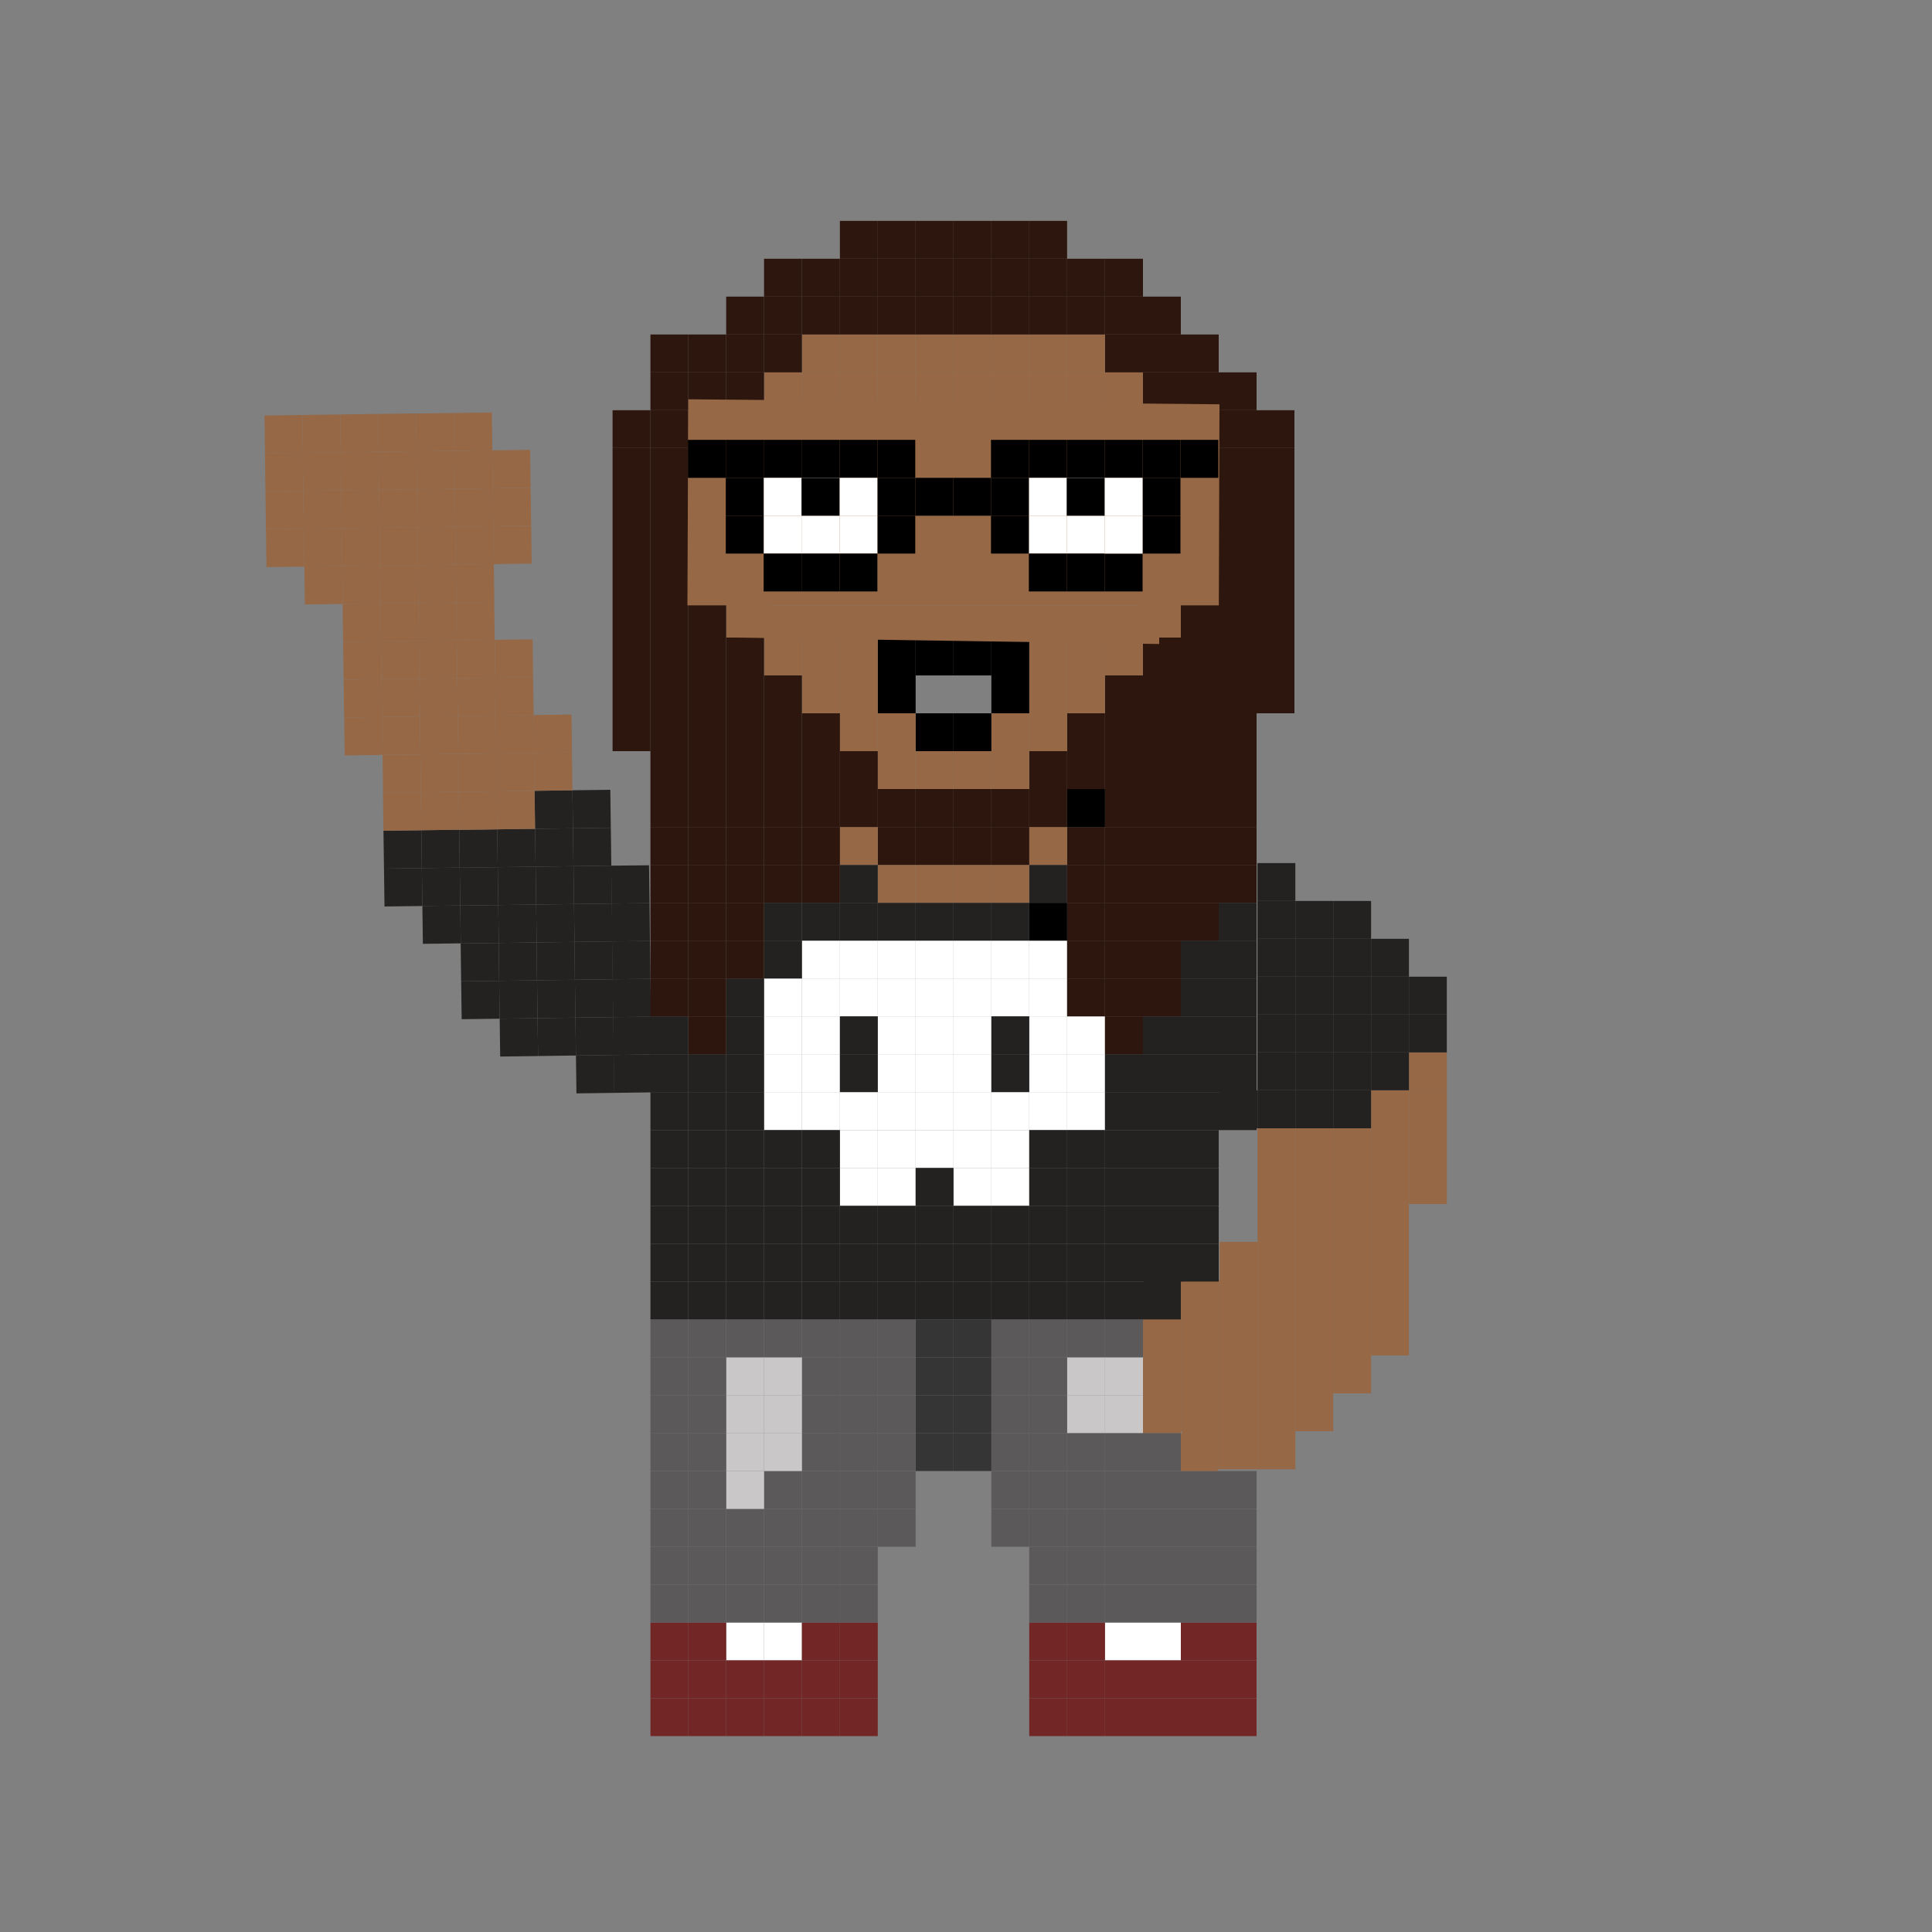 <?xml version="1.0" encoding="utf-8"?>
<!-- Generator: Adobe Illustrator 23.0.5, SVG Export Plug-In . SVG Version: 6.00 Build 0)  -->
<svg version="1.1" id="Camada_1" xmlns="http://www.w3.org/2000/svg" xmlns:xlink="http://www.w3.org/1999/xlink" x="0px" y="0px"
	 viewBox="0 0 150 150" style="enable-background:new 0 0 150 150;" xml:space="preserve">
<rect x="0" y="0" width="150" height="150" fill="#808080" stroke="none"/>
<style type="text/css">
	.st0{fill:#232221;}
	.st1{fill:#966845;}
	.st2{fill:#FFFFFF;}
	.st3{fill:#2D160D;}
	.st4{fill:#722626;}
	.st5{fill:#5B5959;}
	.st6{fill:#C9C7C7;}
	.st7{fill:#353535;}
	#Braco {
		transform-origin: bottom right;
		animation: arm-swing 2s alternate infinite;
	}

	@keyframes arm-swing {
		0% {
				transform: rotate(4deg);
		}
		100% {
				transform: rotate(-0deg);
		}
	}
</style>
<g id="Braco">
	<polyline class="st0" points="50.62,84.81 47.68,84.85 47.64,81.91 50.58,81.87 	"/>
	<polyline class="st0" points="50.58,81.87 47.64,81.91 47.6,78.97 50.54,78.94 	"/>
	<polyline class="st0" points="50.54,78.94 47.6,78.97 47.56,76.03 50.5,76 	"/>
	<polyline class="st0" points="50.5,76 47.56,76.03 47.52,73.09 50.46,73.06 	"/>
	<polyline class="st0" points="50.46,73.06 47.52,73.09 47.49,70.15 50.43,70.12 	"/>
	<polyline class="st0" points="50.43,70.12 47.49,70.15 47.45,67.21 50.39,67.18 	"/>
	
		<rect x="44.72" y="81.93" transform="matrix(1 -0.013 0.013 1 -1.068 0.601)" class="st0" width="2.94" height="2.94"/>
	
		<rect x="44.68" y="78.99" transform="matrix(1 -0.013 0.013 1 -1.03 0.6)" class="st0" width="2.94" height="2.94"/>
	
		<rect x="44.64" y="76.05" transform="matrix(1 -0.013 0.013 1 -0.993 0.599)" class="st0" width="2.94" height="2.94"/>
	
		<rect x="44.6" y="73.11" transform="matrix(1 -0.013 0.013 1 -0.955 0.598)" class="st0" width="2.94" height="2.94"/>
	
		<rect x="44.57" y="70.17" transform="matrix(1 -0.013 0.013 1 -0.917 0.598)" class="st0" width="2.94" height="2.94"/>
	
		<rect x="44.53" y="67.23" transform="matrix(1 -0.013 0.013 1 -0.879 0.597)" class="st0" width="2.94" height="2.94"/>
	
		<rect x="44.49" y="64.29" transform="matrix(1 -0.013 0.013 1 -0.841 0.596)" class="st0" width="2.94" height="2.94"/>
	
		<rect x="44.45" y="61.34" transform="matrix(1 -0.013 0.013 1 -0.803 0.595)" class="st0" width="2.94" height="2.95"/>
	
		<rect x="41.74" y="79.03" transform="matrix(1 -0.013 0.013 1 -1.031 0.562)" class="st0" width="2.94" height="2.94"/>
	
		<rect x="41.7" y="76.09" transform="matrix(1 -0.013 0.013 1 -0.993 0.561)" class="st0" width="2.94" height="2.94"/>
	
		<rect x="41.66" y="73.15" transform="matrix(1 -0.013 0.013 1 -0.955 0.56)" class="st0" width="2.94" height="2.94"/>
	
		<rect x="41.63" y="70.21" transform="matrix(1 -0.013 0.013 1 -0.918 0.56)" class="st0" width="2.94" height="2.94"/>
	
		<rect x="41.59" y="67.27" transform="matrix(1 -0.013 0.013 1 -0.88 0.559)" class="st0" width="2.94" height="2.94"/>
	
		<rect x="41.55" y="64.33" transform="matrix(1 -0.013 0.013 1 -0.842 0.558)" class="st0" width="2.94" height="2.94"/>
	
		<rect x="41.51" y="61.38" transform="matrix(1 -0.013 0.013 1 -0.804 0.558)" class="st0" width="2.94" height="2.95"/>
	
		<rect x="41.47" y="58.44" transform="matrix(1 -0.013 0.013 1 -0.766 0.557)" class="st1" width="2.94" height="2.94"/>
	
		<rect x="41.44" y="55.5" transform="matrix(1 -0.013 0.013 1 -0.729 0.556)" class="st1" width="2.94" height="2.94"/>
	
		<rect x="38.8" y="79.07" transform="matrix(1 -0.013 0.013 1 -1.032 0.524)" class="st0" width="2.94" height="2.94"/>
	
		<rect x="38.76" y="76.13" transform="matrix(1 -0.013 0.013 1 -0.994 0.523)" class="st0" width="2.94" height="2.94"/>
	
		<rect x="38.72" y="73.19" transform="matrix(1 -0.013 0.013 1 -0.956 0.523)" class="st0" width="2.94" height="2.94"/>
	
		<rect x="38.69" y="70.25" transform="matrix(1 -0.013 0.013 1 -0.918 0.522)" class="st0" width="2.94" height="2.94"/>
	
		<rect x="38.65" y="67.31" transform="matrix(1 -0.013 0.013 1 -0.881 0.521)" class="st0" width="2.94" height="2.94"/>
	
		<rect x="38.61" y="64.37" transform="matrix(1 -0.013 0.013 1 -0.843 0.52)" class="st0" width="2.94" height="2.94"/>
	
		<rect x="38.57" y="61.42" transform="matrix(1 -0.013 0.013 1 -0.805 0.52)" class="st1" width="2.94" height="2.95"/>
	
		<rect x="38.53" y="58.48" transform="matrix(1 -0.013 0.013 1 -0.767 0.519)" class="st1" width="2.94" height="2.94"/>
	
		<rect x="38.5" y="55.54" transform="matrix(1 -0.013 0.013 1 -0.729 0.518)" class="st1" width="2.94" height="2.94"/>
	
		<rect x="38.46" y="52.6" transform="matrix(1 -0.013 0.013 1 -0.692 0.518)" class="st1" width="2.94" height="2.94"/>
	
		<rect x="38.42" y="49.66" transform="matrix(1 -0.013 0.013 1 -0.654 0.517)" class="st1" width="2.94" height="2.94"/>
	
		<rect x="38.31" y="40.84" transform="matrix(1 -0.013 0.013 1 -0.54 0.515)" class="st1" width="2.94" height="2.94"/>
	
		<rect x="38.27" y="37.9" transform="matrix(1 -0.013 0.013 1 -0.503 0.514)" class="st1" width="2.94" height="2.94"/>
	
		<rect x="38.23" y="34.95" transform="matrix(1 -0.013 0.013 1 -0.465 0.513)" class="st1" width="2.94" height="2.95"/>
	
		<rect x="35.81" y="76.17" transform="matrix(1 -0.013 0.013 1 -0.995 0.486)" class="st0" width="2.95" height="2.94"/>
	
		<rect x="35.77" y="73.23" transform="matrix(1 -0.013 0.013 1 -0.957 0.485)" class="st0" width="2.95" height="2.94"/>
	
		<rect x="35.74" y="70.29" transform="matrix(1 -0.013 0.013 1 -0.919 0.484)" class="st0" width="2.95" height="2.94"/>
	
		<rect x="35.7" y="67.35" transform="matrix(1 -0.013 0.013 1 -0.881 0.483)" class="st0" width="2.95" height="2.94"/>
	
		<rect x="35.66" y="64.41" transform="matrix(1 -0.013 0.013 1 -0.844 0.483)" class="st0" width="2.95" height="2.94"/>
	
		<rect x="35.62" y="61.46" transform="matrix(1 -0.013 0.013 1 -0.806 0.482)" class="st1" width="2.95" height="2.95"/>
	
		<rect x="35.59" y="58.52" transform="matrix(1 -0.013 0.013 1 -0.768 0.481)" class="st1" width="2.95" height="2.94"/>
	
		<rect x="35.55" y="55.58" transform="matrix(1 -0.013 0.013 1 -0.73 0.48)" class="st1" width="2.95" height="2.94"/>
	
		<rect x="35.51" y="52.64" transform="matrix(1 -0.013 0.013 1 -0.692 0.48)" class="st1" width="2.95" height="2.94"/>
	
		<rect x="35.47" y="49.7" transform="matrix(1 -0.013 0.013 1 -0.654 0.479)" class="st1" width="2.95" height="2.94"/>
	
		<rect x="35.43" y="46.76" transform="matrix(1 -0.013 0.013 1 -0.617 0.478)" class="st1" width="2.95" height="2.94"/>
	
		<rect x="35.4" y="43.82" transform="matrix(1 -0.013 0.013 1 -0.579 0.478)" class="st1" width="2.95" height="2.94"/>
	
		<rect x="35.36" y="40.88" transform="matrix(1 -0.013 0.013 1 -0.541 0.477)" class="st1" width="2.95" height="2.94"/>
	
		<rect x="35.32" y="37.94" transform="matrix(1 -0.013 0.013 1 -0.503 0.476)" class="st1" width="2.95" height="2.94"/>
	
		<rect x="35.28" y="34.99" transform="matrix(1 -0.013 0.013 1 -0.466 0.475)" class="st1" width="2.95" height="2.95"/>
	
		<rect x="35.25" y="32.05" transform="matrix(1 -0.013 0.013 1 -0.428 0.475)" class="st1" width="2.95" height="2.94"/>
	
		<rect x="32.8" y="70.32" transform="matrix(1 -0.013 0.013 1 -0.92 0.446)" class="st0" width="2.94" height="2.94"/>
	
		<rect x="32.76" y="67.38" transform="matrix(1 -0.013 0.013 1 -0.882 0.446)" class="st0" width="2.94" height="2.94"/>
	
		<rect x="32.72" y="64.44" transform="matrix(1 -0.013 0.013 1 -0.844 0.445)" class="st0" width="2.94" height="2.94"/>
	
		<rect x="32.68" y="61.49" transform="matrix(1 -0.013 0.013 1 -0.806 0.444)" class="st1" width="2.94" height="2.95"/>
	
		<rect x="32.65" y="58.55" transform="matrix(1 -0.013 0.013 1 -0.769 0.443)" class="st1" width="2.94" height="2.94"/>
	
		<rect x="32.61" y="55.61" transform="matrix(1 -0.013 0.013 1 -0.731 0.443)" class="st1" width="2.94" height="2.94"/>
	
		<rect x="32.57" y="52.68" transform="matrix(1 -0.013 0.013 1 -0.693 0.442)" class="st1" width="2.94" height="2.94"/>
	
		<rect x="32.53" y="49.74" transform="matrix(1 -0.013 0.013 1 -0.655 0.441)" class="st1" width="2.94" height="2.94"/>
	
		<rect x="32.49" y="46.8" transform="matrix(1 -0.013 0.013 1 -0.618 0.441)" class="st1" width="2.94" height="2.94"/>
	
		<rect x="32.46" y="43.86" transform="matrix(1 -0.013 0.013 1 -0.58 0.44)" class="st1" width="2.94" height="2.94"/>
	
		<rect x="32.42" y="40.92" transform="matrix(1 -0.013 0.013 1 -0.542 0.439)" class="st1" width="2.94" height="2.94"/>
	
		<rect x="32.38" y="37.98" transform="matrix(1 -0.013 0.013 1 -0.504 0.438)" class="st1" width="2.94" height="2.94"/>
	
		<rect x="32.34" y="35.03" transform="matrix(1 -0.013 0.013 1 -0.466 0.438)" class="st1" width="2.94" height="2.95"/>
	
		<rect x="32.31" y="32.09" transform="matrix(1 -0.013 0.013 1 -0.428 0.437)" class="st1" width="2.94" height="2.94"/>
	
		<rect x="29.82" y="67.42" transform="matrix(1 -0.013 0.013 1 -0.883 0.408)" class="st0" width="2.94" height="2.94"/>
	
		<rect x="29.78" y="64.48" transform="matrix(1 -0.013 0.013 1 -0.845 0.407)" class="st0" width="2.94" height="2.94"/>
	
		<rect x="29.74" y="61.53" transform="matrix(1 -0.013 0.013 1 -0.807 0.406)" class="st1" width="2.94" height="2.95"/>
	
		<rect x="29.71" y="58.59" transform="matrix(1 -0.013 0.013 1 -0.769 0.406)" class="st1" width="2.94" height="2.94"/>
	
		<rect x="29.67" y="55.65" transform="matrix(1 -0.013 0.013 1 -0.732 0.405)" class="st1" width="2.94" height="2.94"/>
	
		<rect x="29.63" y="52.71" transform="matrix(1 -0.013 0.013 1 -0.694 0.404)" class="st1" width="2.94" height="2.94"/>
	
		<rect x="29.59" y="49.77" transform="matrix(1 -0.013 0.013 1 -0.656 0.403)" class="st1" width="2.94" height="2.94"/>
	
		<rect x="29.55" y="46.83" transform="matrix(1 -0.013 0.013 1 -0.618 0.403)" class="st1" width="2.94" height="2.94"/>
	
		<rect x="29.52" y="43.89" transform="matrix(1 -0.013 0.013 1 -0.58 0.402)" class="st1" width="2.94" height="2.94"/>
	
		<rect x="29.48" y="40.95" transform="matrix(1 -0.013 0.013 1 -0.543 0.401)" class="st1" width="2.94" height="2.94"/>
	
		<rect x="29.44" y="38.01" transform="matrix(1 -0.013 0.013 1 -0.505 0.401)" class="st1" width="2.94" height="2.94"/>
	
		<rect x="29.4" y="35.06" transform="matrix(1 -0.013 0.013 1 -0.467 0.4)" class="st1" width="2.94" height="2.95"/>
	
		<rect x="29.37" y="32.12" transform="matrix(1 -0.013 0.013 1 -0.429 0.399)" class="st1" width="2.94" height="2.94"/>
	
		<rect x="26.73" y="55.69" transform="matrix(1 -0.013 0.013 1 -0.732 0.367)" class="st1" width="2.94" height="2.94"/>
	
		<rect x="26.69" y="52.75" transform="matrix(1 -0.013 0.013 1 -0.695 0.366)" class="st1" width="2.94" height="2.94"/>
	
		<rect x="26.65" y="49.81" transform="matrix(1 -0.013 0.013 1 -0.657 0.366)" class="st1" width="2.94" height="2.94"/>
	
		<rect x="26.61" y="46.87" transform="matrix(1 -0.013 0.013 1 -0.619 0.365)" class="st1" width="2.94" height="2.94"/>
	
		<rect x="26.58" y="43.93" transform="matrix(1 -0.013 0.013 1 -0.581 0.364)" class="st1" width="2.94" height="2.94"/>
	
		<rect x="26.54" y="40.99" transform="matrix(1 -0.013 0.013 1 -0.543 0.363)" class="st1" width="2.94" height="2.94"/>
	
		<rect x="26.5" y="38.05" transform="matrix(1 -0.013 0.013 1 -0.506 0.363)" class="st1" width="2.94" height="2.94"/>
	
		<rect x="26.46" y="35.1" transform="matrix(1 -0.013 0.013 1 -0.468 0.362)" class="st1" width="2.94" height="2.95"/>
	
		<rect x="26.43" y="32.16" transform="matrix(1 -0.013 0.013 1 -0.43 0.361)" class="st1" width="2.94" height="2.94"/>
	
		<rect x="23.64" y="43.97" transform="matrix(1 -0.013 0.013 1 -0.582 0.326)" class="st1" width="2.94" height="2.94"/>
	
		<rect x="23.6" y="41.03" transform="matrix(1 -0.013 0.013 1 -0.544 0.326)" class="st1" width="2.94" height="2.94"/>
	
		<rect x="23.56" y="38.09" transform="matrix(1 -0.013 0.013 1 -0.506 0.325)" class="st1" width="2.94" height="2.94"/>
	
		<rect x="23.52" y="35.14" transform="matrix(1 -0.013 0.013 1 -0.469 0.324)" class="st1" width="2.94" height="2.95"/>
	
		<rect x="23.49" y="32.2" transform="matrix(1 -0.013 0.013 1 -0.431 0.324)" class="st1" width="2.94" height="2.94"/>
	
		<rect x="20.66" y="41.07" transform="matrix(1 -0.013 0.013 1 -0.545 0.288)" class="st1" width="2.94" height="2.94"/>
	
		<rect x="20.62" y="38.13" transform="matrix(1 -0.013 0.013 1 -0.507 0.287)" class="st1" width="2.94" height="2.94"/>
	
		<rect x="20.58" y="35.18" transform="matrix(1 -0.013 0.013 1 -0.469 0.286)" class="st1" width="2.94" height="2.95"/>
	
		<rect x="20.55" y="32.24" transform="matrix(1 -0.013 0.013 1 -0.431 0.286)" class="st1" width="2.94" height="2.94"/>
</g>
<g id="Braco2">
	<rect x="109.39" y="90.54" class="st1" width="2.94" height="2.94"/>
	<rect x="109.39" y="87.6" class="st1" width="2.94" height="2.94"/>
	<rect x="109.39" y="84.65" class="st1" width="2.94" height="2.95"/>
	<rect x="109.39" y="81.71" class="st1" width="2.94" height="2.94"/>
	<rect x="109.39" y="78.77" class="st0" width="2.94" height="2.94"/>
	<rect x="109.39" y="75.83" class="st0" width="2.94" height="2.94"/>
	<rect x="106.45" y="102.3" class="st1" width="2.94" height="2.94"/>
	<rect x="106.45" y="99.36" class="st1" width="2.94" height="2.94"/>
	<rect x="106.45" y="96.42" class="st1" width="2.94" height="2.94"/>
	<rect x="106.45" y="93.48" class="st1" width="2.94" height="2.94"/>
	<rect x="106.45" y="90.54" class="st1" width="2.94" height="2.94"/>
	<rect x="106.45" y="87.6" class="st1" width="2.94" height="2.94"/>
	<rect x="106.45" y="84.65" class="st1" width="2.94" height="2.95"/>
	<rect x="106.45" y="81.71" class="st0" width="2.94" height="2.94"/>
	<rect x="106.45" y="78.77" class="st0" width="2.94" height="2.94"/>
	<rect x="106.45" y="75.83" class="st0" width="2.94" height="2.94"/>
	<rect x="106.45" y="72.89" class="st0" width="2.94" height="2.94"/>
	<rect x="103.51" y="105.24" class="st1" width="2.94" height="2.94"/>
	<rect x="103.51" y="102.3" class="st1" width="2.94" height="2.94"/>
	<rect x="103.51" y="99.36" class="st1" width="2.94" height="2.94"/>
	<rect x="103.51" y="96.42" class="st1" width="2.94" height="2.94"/>
	<rect x="103.51" y="93.48" class="st1" width="2.94" height="2.94"/>
	<rect x="103.51" y="90.54" class="st1" width="2.94" height="2.94"/>
	<rect x="103.51" y="87.6" class="st1" width="2.94" height="2.94"/>
	<rect x="103.51" y="84.65" class="st0" width="2.94" height="2.95"/>
	<rect x="103.51" y="81.71" class="st0" width="2.94" height="2.94"/>
	<rect x="103.51" y="78.77" class="st0" width="2.94" height="2.94"/>
	<rect x="103.51" y="75.83" class="st0" width="2.94" height="2.94"/>
	<rect x="103.51" y="72.89" class="st0" width="2.94" height="2.94"/>
	<rect x="103.51" y="69.95" class="st0" width="2.94" height="2.94"/>
	<rect x="100.57" y="108.18" class="st1" width="2.94" height="2.94"/>
	<rect x="100.57" y="105.24" class="st1" width="2.94" height="2.94"/>
	<rect x="100.57" y="102.3" class="st1" width="2.94" height="2.94"/>
	<rect x="100.57" y="99.36" class="st1" width="2.94" height="2.94"/>
	<rect x="100.57" y="96.42" class="st1" width="2.94" height="2.94"/>
	<rect x="100.57" y="93.48" class="st1" width="2.94" height="2.94"/>
	<rect x="100.57" y="90.54" class="st1" width="2.94" height="2.94"/>
	<rect x="100.57" y="87.6" class="st1" width="2.94" height="2.94"/>
	<rect x="100.57" y="84.65" class="st0" width="2.94" height="2.95"/>
	<rect x="100.57" y="81.71" class="st0" width="2.94" height="2.94"/>
	<rect x="100.57" y="78.77" class="st0" width="2.94" height="2.94"/>
	<rect x="100.57" y="75.83" class="st0" width="2.94" height="2.94"/>
	<rect x="100.57" y="72.89" class="st0" width="2.94" height="2.94"/>
	<rect x="100.57" y="69.95" class="st0" width="2.94" height="2.94"/>
	<rect x="97.63" y="111.12" class="st1" width="2.94" height="2.95"/>
	<rect x="97.63" y="108.18" class="st1" width="2.94" height="2.94"/>
	<rect x="97.63" y="105.24" class="st1" width="2.94" height="2.94"/>
	<rect x="97.63" y="102.3" class="st1" width="2.94" height="2.94"/>
	<rect x="97.63" y="99.36" class="st1" width="2.94" height="2.94"/>
	<rect x="97.63" y="96.42" class="st1" width="2.94" height="2.94"/>
	<rect x="97.63" y="93.48" class="st1" width="2.94" height="2.94"/>
	<rect x="97.63" y="90.54" class="st1" width="2.94" height="2.94"/>
	<rect x="97.63" y="87.6" class="st1" width="2.94" height="2.94"/>
	<rect x="97.63" y="84.65" class="st0" width="2.94" height="2.95"/>
	<rect x="97.63" y="81.71" class="st0" width="2.94" height="2.94"/>
	<rect x="97.63" y="78.77" class="st0" width="2.94" height="2.94"/>
	<rect x="97.63" y="75.83" class="st0" width="2.94" height="2.94"/>
	<rect x="97.63" y="72.89" class="st0" width="2.94" height="2.94"/>
	<rect x="97.63" y="69.95" class="st0" width="2.94" height="2.94"/>
	<rect x="97.63" y="67.01" class="st0" width="2.94" height="2.94"/>
	<rect x="94.69" y="111.12" class="st1" width="2.94" height="2.95"/>
	<rect x="94.69" y="108.18" class="st1" width="2.94" height="2.94"/>
	<rect x="94.69" y="105.24" class="st1" width="2.94" height="2.94"/>
	<rect x="94.69" y="102.3" class="st1" width="2.94" height="2.94"/>
	<rect x="94.69" y="99.36" class="st1" width="2.94" height="2.94"/>
	<rect x="94.69" y="96.42" class="st1" width="2.94" height="2.94"/>
	<rect x="94.69" y="84.65" class="st0" width="2.94" height="2.95"/>
	<rect x="91.75" y="111.12" class="st1" width="2.94" height="2.95"/>
	<rect x="91.75" y="108.18" class="st1" width="2.94" height="2.94"/>
	<rect x="91.75" y="105.24" class="st1" width="2.94" height="2.94"/>
	<rect x="91.75" y="102.3" class="st1" width="2.94" height="2.94"/>
	<rect x="91.75" y="99.36" class="st1" width="2.94" height="2.94"/>
	<rect x="88.81" y="108.18" class="st1" width="2.94" height="2.94"/>
	<rect x="88.81" y="105.24" class="st1" width="2.94" height="2.94"/>
	<rect x="88.81" y="102.3" class="st1" width="2.94" height="2.94"/>
	<rect x="88.81" y="99.36" class="st0" width="2.94" height="2.94"/>
</g>
<g id="Tronco">
	<g id="XMLID_1_">
		<g>
			<rect x="68.15" y="73.03" class="st2" width="2.94" height="2.94"/>
			<rect x="68.15" y="81.85" class="st2" width="2.94" height="2.94"/>
			<rect x="68.15" y="78.91" class="st2" width="2.94" height="2.94"/>
			<rect x="68.15" y="75.97" class="st2" width="2.94" height="2.94"/>
			<rect x="65.21" y="75.97" class="st2" width="2.94" height="2.94"/>
			<rect x="65.21" y="73.03" class="st2" width="2.94" height="2.94"/>
			<rect x="62.26" y="81.85" class="st2" width="2.95" height="2.94"/>
			<rect x="62.26" y="78.91" class="st2" width="2.95" height="2.94"/>
			<rect x="62.26" y="75.97" class="st2" width="2.95" height="2.94"/>
			<rect x="62.26" y="73.03" class="st2" width="2.95" height="2.94"/>
			<rect x="59.32" y="78.91" class="st2" width="2.94" height="2.94"/>
			<rect x="59.32" y="75.97" class="st2" width="2.94" height="2.94"/>
			<rect x="59.32" y="81.85" class="st2" width="2.94" height="2.94"/>
			<rect x="68.15" y="90.68" class="st2" width="2.94" height="2.94"/>
			<rect x="68.15" y="87.74" class="st2" width="2.94" height="2.94"/>
			<rect x="65.21" y="90.68" class="st2" width="2.94" height="2.94"/>
			<rect x="65.21" y="87.74" class="st2" width="2.94" height="2.94"/>
			<rect x="68.15" y="84.79" class="st2" width="2.94" height="2.95"/>
			<rect x="65.21" y="84.79" class="st2" width="2.94" height="2.95"/>
			<rect x="62.26" y="84.79" class="st2" width="2.95" height="2.95"/>
			<rect x="59.32" y="84.79" class="st2" width="2.94" height="2.95"/>
			<rect x="82.85" y="84.79" class="st2" width="2.94" height="2.95"/>
			<rect x="82.85" y="81.85" class="st2" width="2.94" height="2.94"/>
			<rect x="82.85" y="78.91" class="st2" width="2.94" height="2.94"/>
			<rect x="79.91" y="84.79" class="st2" width="2.94" height="2.95"/>
			<rect x="79.91" y="81.85" class="st2" width="2.94" height="2.94"/>
			<rect x="79.91" y="78.91" class="st2" width="2.94" height="2.94"/>
			<rect x="79.91" y="75.97" class="st2" width="2.94" height="2.94"/>
			<rect x="79.91" y="73.03" class="st2" width="2.94" height="2.94"/>
			<rect x="76.97" y="75.97" class="st2" width="2.94" height="2.94"/>
			<rect x="76.97" y="73.03" class="st2" width="2.94" height="2.94"/>
			<rect x="71.09" y="81.85" class="st2" width="2.94" height="2.94"/>
			<rect x="71.09" y="87.74" class="st2" width="2.94" height="2.94"/>
			<rect x="71.09" y="78.91" class="st2" width="2.94" height="2.94"/>
			<rect x="71.09" y="75.97" class="st2" width="2.94" height="2.94"/>
			<rect x="71.09" y="84.79" class="st2" width="2.94" height="2.95"/>
			<rect x="71.09" y="73.03" class="st2" width="2.94" height="2.94"/>
			<rect x="74.03" y="75.97" class="st2" width="2.94" height="2.94"/>
			<rect x="74.03" y="73.03" class="st2" width="2.94" height="2.94"/>
			<rect x="74.03" y="81.85" class="st2" width="2.94" height="2.94"/>
			<rect x="74.03" y="78.91" class="st2" width="2.94" height="2.94"/>
			<rect x="74.03" y="90.68" class="st2" width="2.94" height="2.94"/>
			<rect x="74.03" y="87.74" class="st2" width="2.94" height="2.94"/>
			<rect x="74.03" y="84.79" class="st2" width="2.94" height="2.95"/>
			<rect x="76.97" y="87.74" class="st2" width="2.94" height="2.94"/>
			<rect x="76.97" y="90.68" class="st2" width="2.94" height="2.94"/>
			<rect x="76.97" y="84.79" class="st2" width="2.94" height="2.95"/>
			<rect x="59.32" y="125.97" class="st2" width="2.94" height="2.94"/>
			<rect x="56.38" y="125.97" class="st2" width="2.94" height="2.94"/>
			<rect x="85.79" y="125.97" class="st2" width="2.95" height="2.94"/>
			<rect x="88.74" y="125.97" class="st2" width="2.94" height="2.94"/>
			<line class="st1" x1="100.5" y1="114.21" x2="97.56" y2="114.21"/>
			<path class="st1" d="M97.56,87.74"/>
			<line class="st0" x1="97.56" y1="87.74" x2="97.56" y2="84.79"/>
			<line class="st0" x1="97.56" y1="84.79" x2="97.56" y2="81.85"/>
			<line class="st0" x1="97.56" y1="81.85" x2="97.56" y2="78.91"/>
			<line class="st0" x1="97.56" y1="78.91" x2="97.56" y2="75.97"/>
			<line class="st0" x1="97.56" y1="75.97" x2="97.56" y2="73.03"/>
			<line class="st0" x1="97.56" y1="73.03" x2="97.56" y2="70.09"/>
			<line class="st0" x1="97.56" y1="70.09" x2="97.56" y2="67.15"/>
			<rect x="97.56" y="52.44" class="st3" width="2.94" height="2.94"/>
			<rect x="97.56" y="49.5" class="st3" width="2.94" height="2.94"/>
			<rect x="97.56" y="46.56" class="st3" width="2.94" height="2.94"/>
			<rect x="97.56" y="43.62" class="st3" width="2.94" height="2.94"/>
			<rect x="97.56" y="40.68" class="st3" width="2.94" height="2.94"/>
			<rect x="97.56" y="37.74" class="st3" width="2.94" height="2.94"/>
			<rect x="97.56" y="34.79" class="st3" width="2.94" height="2.95"/>
			<rect x="97.56" y="31.85" class="st3" width="2.94" height="2.94"/>
			<rect x="94.62" y="131.85" class="st4" width="2.94" height="2.94"/>
			<rect x="94.62" y="128.91" class="st4" width="2.94" height="2.94"/>
			<rect x="94.62" y="125.97" class="st4" width="2.94" height="2.94"/>
			<rect x="94.62" y="123.03" class="st5" width="2.94" height="2.94"/>
			<rect x="94.62" y="120.09" class="st5" width="2.94" height="2.94"/>
			<rect x="94.62" y="117.15" class="st5" width="2.94" height="2.94"/>
			<rect x="94.62" y="114.21" class="st5" width="2.94" height="2.94"/>
			<line class="st1" x1="97.56" y1="114.21" x2="94.62" y2="114.21"/>
			<path class="st1" d="M94.62,99.5"/>
			<line class="st1" x1="94.62" y1="99.5" x2="94.62" y2="96.56"/>
			<rect x="94.62" y="84.79" class="st0" width="2.94" height="2.95"/>
			<rect x="94.62" y="81.85" class="st0" width="2.94" height="2.94"/>
			<rect x="94.62" y="78.91" class="st0" width="2.94" height="2.94"/>
			<rect x="94.62" y="75.97" class="st0" width="2.94" height="2.94"/>
			<rect x="94.62" y="73.03" class="st0" width="2.94" height="2.94"/>
			<rect x="94.62" y="70.09" class="st0" width="2.94" height="2.94"/>
			<rect x="94.62" y="67.15" class="st3" width="2.94" height="2.94"/>
			<rect x="94.62" y="64.21" class="st3" width="2.94" height="2.94"/>
			<rect x="94.62" y="61.26" class="st3" width="2.94" height="2.95"/>
			<rect x="94.62" y="58.32" class="st3" width="2.94" height="2.94"/>
			<rect x="94.62" y="55.38" class="st3" width="2.94" height="2.94"/>
			<rect x="94.62" y="52.44" class="st3" width="2.94" height="2.94"/>
			<rect x="94.62" y="49.5" class="st3" width="2.94" height="2.94"/>
			<rect x="94.62" y="46.56" class="st3" width="2.94" height="2.94"/>
			<rect x="94.62" y="43.62" class="st3" width="2.94" height="2.94"/>
			<rect x="94.62" y="40.68" class="st3" width="2.94" height="2.94"/>
			<rect x="94.62" y="37.74" class="st3" width="2.94" height="2.94"/>
			<rect x="94.62" y="34.79" class="st3" width="2.94" height="2.95"/>
			<rect x="94.62" y="31.85" class="st3" width="2.94" height="2.94"/>
			<rect x="94.62" y="28.91" class="st3" width="2.94" height="2.94"/>
			<rect x="91.68" y="131.85" class="st4" width="2.94" height="2.94"/>
			<rect x="91.68" y="128.91" class="st4" width="2.94" height="2.94"/>
			<rect x="91.68" y="125.97" class="st4" width="2.94" height="2.94"/>
			<rect x="91.68" y="123.03" class="st5" width="2.94" height="2.94"/>
			<rect x="91.68" y="120.09" class="st5" width="2.94" height="2.94"/>
			<rect x="91.68" y="117.15" class="st5" width="2.94" height="2.94"/>
			<rect x="91.68" y="114.21" class="st5" width="2.94" height="2.94"/>
			<polyline class="st1" points="94.62,114.21 91.68,114.21 91.68,111.26 			"/>
			<line class="st1" x1="91.68" y1="111.26" x2="91.68" y2="108.32"/>
			<path class="st1" d="M91.68,108.32"/>
			<path class="st1" d="M91.68,102.44"/>
			<polyline class="st1" points="91.68,102.44 91.68,99.5 94.62,99.5 			"/>
			<rect x="91.68" y="96.56" class="st0" width="2.94" height="2.94"/>
			<rect x="91.68" y="93.62" class="st0" width="2.94" height="2.94"/>
			<rect x="91.68" y="90.68" class="st0" width="2.94" height="2.94"/>
			<rect x="91.68" y="87.74" class="st0" width="2.94" height="2.94"/>
			<rect x="91.68" y="84.79" class="st0" width="2.94" height="2.95"/>
			<rect x="91.68" y="81.85" class="st0" width="2.94" height="2.94"/>
			<rect x="91.68" y="78.91" class="st0" width="2.94" height="2.94"/>
			<rect x="91.68" y="75.97" class="st0" width="2.94" height="2.94"/>
			<rect x="91.68" y="73.03" class="st0" width="2.94" height="2.94"/>
			<rect x="91.68" y="70.09" class="st3" width="2.94" height="2.94"/>
			<rect x="91.68" y="67.15" class="st3" width="2.94" height="2.94"/>
			<rect x="91.68" y="64.21" class="st3" width="2.94" height="2.94"/>
			<rect x="91.68" y="61.26" class="st3" width="2.94" height="2.95"/>
			<rect x="91.68" y="58.32" class="st3" width="2.94" height="2.94"/>
			<rect x="91.68" y="55.38" class="st3" width="2.94" height="2.94"/>
			<rect x="91.68" y="52.44" class="st3" width="2.94" height="2.94"/>
			<rect x="91.68" y="49.5" class="st3" width="2.94" height="2.94"/>
			<rect x="91.68" y="46.56" class="st3" width="2.94" height="2.94"/>
			<polyline class="st1" points="94.62,43.62 94.62,46.56 91.68,46.56 			"/>
			<line class="st1" x1="94.62" y1="40.68" x2="94.62" y2="43.62"/>
			<line class="st1" x1="94.62" y1="37.74" x2="94.62" y2="40.68"/>
			<line x1="94.62" y1="34.79" x2="94.62" y2="37.74"/>
			<polyline class="st1" points="91.68,31.85 94.62,31.85 94.62,34.79 			"/>
			<rect x="91.68" y="28.91" class="st3" width="2.94" height="2.94"/>
			<rect x="91.68" y="25.97" class="st3" width="2.94" height="2.94"/>
			<rect x="88.74" y="131.85" class="st4" width="2.94" height="2.94"/>
			<rect x="88.74" y="128.91" class="st4" width="2.94" height="2.94"/>
			<rect x="88.74" y="123.03" class="st5" width="2.94" height="2.94"/>
			<rect x="88.74" y="120.09" class="st5" width="2.94" height="2.94"/>
			<rect x="88.74" y="117.15" class="st5" width="2.94" height="2.94"/>
			<rect x="88.74" y="114.21" class="st5" width="2.94" height="2.94"/>
			<rect x="88.74" y="111.26" class="st5" width="2.94" height="2.95"/>
			<rect x="88.74" y="108.32" class="st1" width="2.94" height="2.94"/>
			<polyline class="st1" points="91.68,108.32 88.74,108.32 88.74,105.38 			"/>
			<polyline class="st1" points="88.74,105.38 88.74,102.44 91.68,102.44 			"/>
			<rect x="88.74" y="99.5" class="st0" width="2.94" height="2.94"/>
			<rect x="88.74" y="96.56" class="st0" width="2.94" height="2.94"/>
			<rect x="88.74" y="93.62" class="st0" width="2.94" height="2.94"/>
			<rect x="88.74" y="90.68" class="st0" width="2.94" height="2.94"/>
			<rect x="88.74" y="87.74" class="st0" width="2.94" height="2.94"/>
			<rect x="88.74" y="84.79" class="st0" width="2.94" height="2.95"/>
			<rect x="88.74" y="81.85" class="st0" width="2.94" height="2.94"/>
			<rect x="88.74" y="78.91" class="st0" width="2.94" height="2.94"/>
			<rect x="88.74" y="75.97" class="st3" width="2.94" height="2.94"/>
			<rect x="88.74" y="73.03" class="st3" width="2.94" height="2.94"/>
			<rect x="88.74" y="70.09" class="st3" width="2.94" height="2.94"/>
			<rect x="88.74" y="67.15" class="st3" width="2.94" height="2.94"/>
			<rect x="88.74" y="64.21" class="st3" width="2.94" height="2.94"/>
			<rect x="88.74" y="61.26" class="st3" width="2.94" height="2.95"/>
			<rect x="88.74" y="58.32" class="st3" width="2.94" height="2.94"/>
			<rect x="88.74" y="55.38" class="st3" width="2.94" height="2.94"/>
			<rect x="88.74" y="52.44" class="st3" width="2.94" height="2.94"/>
			<rect x="88.74" y="49.5" class="st3" width="2.94" height="2.94"/>
			<rect x="88.74" y="46.56" class="st1" width="2.94" height="2.94"/>
			<line class="st1" x1="91.68" y1="46.56" x2="88.74" y2="46.56"/>
			<line class="st1" x1="88.74" y1="31.85" x2="91.68" y2="31.85"/>
			<rect x="88.74" y="28.91" class="st3" width="2.94" height="2.94"/>
			<rect x="88.74" y="25.97" class="st3" width="2.94" height="2.94"/>
			<rect x="88.74" y="23.03" class="st3" width="2.94" height="2.94"/>
			<rect x="85.79" y="131.85" class="st4" width="2.95" height="2.94"/>
			<rect x="85.79" y="128.91" class="st4" width="2.95" height="2.94"/>
			<rect x="85.79" y="123.03" class="st5" width="2.95" height="2.94"/>
			<rect x="85.79" y="120.09" class="st5" width="2.95" height="2.94"/>
			<rect x="85.79" y="117.15" class="st5" width="2.95" height="2.94"/>
			<rect x="85.79" y="114.21" class="st5" width="2.95" height="2.94"/>
			<rect x="85.79" y="111.26" class="st5" width="2.95" height="2.95"/>
			<rect x="85.79" y="108.32" class="st6" width="2.95" height="2.94"/>
			<rect x="85.79" y="105.38" class="st6" width="2.95" height="2.94"/>
			<rect x="85.79" y="102.44" class="st5" width="2.95" height="2.94"/>
			<rect x="85.79" y="99.5" class="st0" width="2.95" height="2.94"/>
			<rect x="85.79" y="96.56" class="st0" width="2.95" height="2.94"/>
			<rect x="85.79" y="93.62" class="st0" width="2.95" height="2.94"/>
			<rect x="85.79" y="90.68" class="st0" width="2.95" height="2.94"/>
			<rect x="85.79" y="87.74" class="st0" width="2.95" height="2.94"/>
			<rect x="85.79" y="84.79" class="st0" width="2.95" height="2.95"/>
			<rect x="85.79" y="81.85" class="st0" width="2.95" height="2.94"/>
			<rect x="85.79" y="78.91" class="st3" width="2.95" height="2.94"/>
			<rect x="85.79" y="75.97" class="st3" width="2.95" height="2.94"/>
			<rect x="85.79" y="73.03" class="st3" width="2.95" height="2.94"/>
			<rect x="85.79" y="70.09" class="st3" width="2.95" height="2.94"/>
			<rect x="85.79" y="67.15" class="st3" width="2.95" height="2.94"/>
			<rect x="85.79" y="64.21" class="st3" width="2.95" height="2.94"/>
			<rect x="85.79" y="61.26" class="st3" width="2.95" height="2.95"/>
			<rect x="85.79" y="58.32" class="st3" width="2.95" height="2.94"/>
			<rect x="85.79" y="55.38" class="st3" width="2.95" height="2.94"/>
			<rect x="85.79" y="52.44" class="st3" width="2.95" height="2.94"/>
			<rect x="85.79" y="49.5" class="st1" width="2.95" height="2.94"/>
			<polyline class="st1" points="88.74,46.56 88.74,49.5 85.79,49.5 			"/>
			<path d="M88.74,46.56"/>
			<line class="st1" x1="85.79" y1="31.85" x2="88.74" y2="31.85"/>
			<rect x="85.79" y="28.91" class="st1" width="2.95" height="2.94"/>
			<rect x="85.79" y="25.97" class="st3" width="2.95" height="2.94"/>
			<rect x="85.79" y="23.03" class="st3" width="2.95" height="2.94"/>
			<rect x="85.79" y="20.09" class="st3" width="2.95" height="2.94"/>
			<rect x="82.85" y="131.85" class="st4" width="2.94" height="2.94"/>
			<rect x="82.85" y="128.91" class="st4" width="2.94" height="2.94"/>
			<rect x="82.85" y="125.97" class="st4" width="2.94" height="2.94"/>
			<rect x="82.85" y="123.03" class="st5" width="2.94" height="2.94"/>
			<rect x="82.85" y="120.09" class="st5" width="2.94" height="2.94"/>
			<rect x="82.85" y="117.15" class="st5" width="2.94" height="2.94"/>
			<rect x="82.85" y="114.21" class="st5" width="2.94" height="2.94"/>
			<rect x="82.85" y="111.26" class="st5" width="2.94" height="2.95"/>
			<rect x="82.85" y="108.32" class="st6" width="2.94" height="2.94"/>
			<rect x="82.85" y="105.38" class="st6" width="2.94" height="2.94"/>
			<rect x="82.85" y="102.44" class="st5" width="2.94" height="2.94"/>
			<rect x="82.85" y="99.5" class="st0" width="2.94" height="2.94"/>
			<rect x="82.85" y="96.56" class="st0" width="2.94" height="2.94"/>
			<rect x="82.85" y="93.62" class="st0" width="2.94" height="2.94"/>
			<rect x="82.85" y="90.68" class="st0" width="2.94" height="2.94"/>
			<rect x="82.85" y="87.74" class="st0" width="2.94" height="2.94"/>
			<rect x="82.85" y="75.97" class="st3" width="2.94" height="2.94"/>
			<rect x="82.85" y="73.03" class="st3" width="2.94" height="2.94"/>
			<rect x="82.85" y="70.09" class="st3" width="2.94" height="2.94"/>
			<rect x="82.85" y="67.15" class="st3" width="2.94" height="2.94"/>
			<rect x="82.85" y="64.21" class="st3" width="2.94" height="2.94"/>
			<rect x="82.85" y="61.26" width="2.94" height="2.95"/>
			<rect x="82.85" y="58.32" class="st3" width="2.94" height="2.94"/>
			<rect x="82.85" y="55.38" class="st3" width="2.94" height="2.94"/>
			<rect x="82.85" y="52.44" class="st1" width="2.94" height="2.94"/>
			<rect x="82.85" y="49.5" class="st1" width="2.94" height="2.94"/>
			<line class="st1" x1="85.79" y1="49.5" x2="82.85" y2="49.5"/>
			<line class="st1" x1="82.85" y1="31.85" x2="85.79" y2="31.85"/>
			<rect x="82.85" y="28.91" class="st1" width="2.94" height="2.94"/>
			<rect x="82.85" y="25.97" class="st1" width="2.94" height="2.94"/>
			<rect x="82.85" y="23.03" class="st3" width="2.94" height="2.94"/>
			<rect x="82.85" y="20.09" class="st3" width="2.94" height="2.94"/>
			<rect x="79.91" y="131.85" class="st4" width="2.94" height="2.94"/>
			<rect x="79.91" y="128.91" class="st4" width="2.94" height="2.94"/>
			<rect x="79.91" y="125.97" class="st4" width="2.94" height="2.94"/>
			<rect x="79.91" y="123.03" class="st5" width="2.94" height="2.94"/>
			<rect x="79.91" y="120.09" class="st5" width="2.94" height="2.94"/>
			<rect x="79.91" y="117.15" class="st5" width="2.94" height="2.94"/>
			<rect x="79.91" y="114.21" class="st5" width="2.94" height="2.94"/>
			<rect x="79.91" y="111.26" class="st5" width="2.94" height="2.95"/>
			<rect x="79.91" y="108.32" class="st5" width="2.94" height="2.94"/>
			<rect x="79.91" y="105.38" class="st5" width="2.94" height="2.94"/>
			<rect x="79.91" y="102.44" class="st5" width="2.94" height="2.94"/>
			<rect x="79.91" y="99.5" class="st0" width="2.94" height="2.94"/>
			<rect x="79.91" y="96.56" class="st0" width="2.94" height="2.94"/>
			<rect x="79.91" y="93.62" class="st0" width="2.94" height="2.94"/>
			<rect x="79.91" y="90.68" class="st0" width="2.94" height="2.94"/>
			<rect x="79.91" y="87.74" class="st0" width="2.94" height="2.94"/>
			<rect x="79.91" y="70.09" width="2.94" height="2.94"/>
			<rect x="79.91" y="67.15" class="st0" width="2.94" height="2.94"/>
			<rect x="79.91" y="64.21" class="st1" width="2.94" height="2.94"/>
			<rect x="79.91" y="61.26" class="st3" width="2.94" height="2.95"/>
			<rect x="79.91" y="58.32" class="st3" width="2.94" height="2.94"/>
			<rect x="79.91" y="55.38" class="st1" width="2.94" height="2.94"/>
			<rect x="79.91" y="52.44" class="st1" width="2.94" height="2.94"/>
			<rect x="79.91" y="49.5" class="st1" width="2.94" height="2.94"/>
			<line class="st1" x1="82.85" y1="49.5" x2="79.91" y2="49.5"/>
			<line class="st1" x1="79.91" y1="31.85" x2="82.85" y2="31.85"/>
			<rect x="79.91" y="28.91" class="st1" width="2.94" height="2.94"/>
			<rect x="79.91" y="25.97" class="st1" width="2.94" height="2.94"/>
			<rect x="79.91" y="23.03" class="st3" width="2.94" height="2.94"/>
			<rect x="79.91" y="20.09" class="st3" width="2.94" height="2.94"/>
			<rect x="79.91" y="17.15" class="st3" width="2.94" height="2.94"/>
			<rect x="76.97" y="117.15" class="st5" width="2.94" height="2.94"/>
			<rect x="76.97" y="114.21" class="st5" width="2.94" height="2.94"/>
			<rect x="76.97" y="111.26" class="st5" width="2.94" height="2.95"/>
			<rect x="76.97" y="108.32" class="st5" width="2.94" height="2.94"/>
			<rect x="76.97" y="105.38" class="st5" width="2.94" height="2.94"/>
			<rect x="76.97" y="102.44" class="st5" width="2.94" height="2.94"/>
			<rect x="76.97" y="99.5" class="st0" width="2.94" height="2.94"/>
			<rect x="76.97" y="96.56" class="st0" width="2.94" height="2.94"/>
			<rect x="76.97" y="93.62" class="st0" width="2.94" height="2.94"/>
			<rect x="76.97" y="81.85" class="st0" width="2.94" height="2.94"/>
			<rect x="76.97" y="78.91" class="st0" width="2.94" height="2.94"/>
			<rect x="76.97" y="70.09" class="st0" width="2.94" height="2.94"/>
			<rect x="76.97" y="67.15" class="st1" width="2.94" height="2.94"/>
			<rect x="76.97" y="64.21" class="st3" width="2.94" height="2.94"/>
			<rect x="76.97" y="61.26" class="st3" width="2.94" height="2.95"/>
			<rect x="76.97" y="58.32" class="st1" width="2.94" height="2.94"/>
			<rect x="76.97" y="55.38" class="st1" width="2.94" height="2.94"/>
			<rect x="76.97" y="52.44" width="2.94" height="2.94"/>
			<rect x="76.97" y="49.5" width="2.94" height="2.94"/>
			<line class="st1" x1="79.91" y1="49.5" x2="76.97" y2="49.5"/>
			<line class="st1" x1="76.97" y1="31.85" x2="79.91" y2="31.85"/>
			<rect x="76.97" y="28.91" class="st1" width="2.94" height="2.94"/>
			<rect x="76.97" y="25.97" class="st1" width="2.94" height="2.94"/>
			<rect x="76.97" y="23.03" class="st3" width="2.94" height="2.94"/>
			<rect x="76.97" y="20.09" class="st3" width="2.94" height="2.94"/>
			<rect x="76.97" y="17.15" class="st3" width="2.94" height="2.94"/>
			<rect x="74.03" y="111.26" class="st7" width="2.94" height="2.95"/>
			<rect x="74.03" y="108.32" class="st7" width="2.94" height="2.94"/>
			<rect x="74.03" y="105.38" class="st7" width="2.94" height="2.94"/>
			<rect x="74.03" y="102.44" class="st7" width="2.94" height="2.94"/>
			<rect x="74.03" y="99.5" class="st0" width="2.94" height="2.94"/>
			<rect x="74.03" y="96.56" class="st0" width="2.94" height="2.94"/>
			<rect x="74.03" y="93.62" class="st0" width="2.94" height="2.94"/>
			<rect x="74.03" y="70.09" class="st0" width="2.94" height="2.94"/>
			<rect x="74.03" y="67.15" class="st1" width="2.94" height="2.94"/>
			<rect x="74.03" y="64.21" class="st3" width="2.94" height="2.94"/>
			<rect x="74.03" y="61.26" class="st3" width="2.94" height="2.95"/>
			<rect x="74.03" y="58.32" class="st1" width="2.94" height="2.94"/>
			<rect x="74.03" y="55.38" width="2.94" height="2.94"/>
			<rect x="74.03" y="49.5" width="2.94" height="2.94"/>
			<line class="st1" x1="76.97" y1="49.5" x2="74.03" y2="49.5"/>
			<line class="st1" x1="74.03" y1="31.85" x2="76.97" y2="31.85"/>
			<rect x="74.03" y="28.91" class="st1" width="2.94" height="2.94"/>
			<rect x="74.03" y="25.97" class="st1" width="2.94" height="2.94"/>
			<rect x="74.03" y="23.03" class="st3" width="2.94" height="2.94"/>
			<rect x="74.03" y="20.09" class="st3" width="2.94" height="2.94"/>
			<rect x="74.03" y="17.15" class="st3" width="2.94" height="2.94"/>
			<rect x="71.09" y="111.26" class="st7" width="2.94" height="2.95"/>
			<rect x="71.09" y="108.32" class="st7" width="2.94" height="2.94"/>
			<rect x="71.09" y="105.38" class="st7" width="2.94" height="2.94"/>
			<rect x="71.09" y="102.44" class="st7" width="2.94" height="2.94"/>
			<rect x="71.09" y="99.5" class="st0" width="2.94" height="2.94"/>
			<rect x="71.09" y="96.56" class="st0" width="2.94" height="2.94"/>
			<rect x="71.09" y="93.62" class="st0" width="2.94" height="2.94"/>
			<rect x="71.09" y="90.68" class="st0" width="2.94" height="2.94"/>
			<rect x="71.09" y="70.09" class="st0" width="2.94" height="2.94"/>
			<rect x="71.09" y="67.15" class="st1" width="2.94" height="2.94"/>
			<rect x="71.09" y="64.21" class="st3" width="2.94" height="2.94"/>
			<rect x="71.09" y="61.26" class="st3" width="2.94" height="2.95"/>
			<rect x="71.09" y="58.32" class="st1" width="2.94" height="2.94"/>
			<rect x="71.09" y="55.38" width="2.94" height="2.94"/>
			<rect x="71.09" y="49.5" width="2.94" height="2.94"/>
			<line class="st1" x1="74.03" y1="49.5" x2="71.09" y2="49.5"/>
			<line class="st1" x1="71.09" y1="31.85" x2="74.03" y2="31.85"/>
			<rect x="71.09" y="28.91" class="st1" width="2.94" height="2.94"/>
			<rect x="71.09" y="25.97" class="st1" width="2.94" height="2.94"/>
			<rect x="71.09" y="23.03" class="st3" width="2.94" height="2.94"/>
			<rect x="71.09" y="20.09" class="st3" width="2.94" height="2.94"/>
			<rect x="71.09" y="17.15" class="st3" width="2.94" height="2.94"/>
			<rect x="68.15" y="117.15" class="st5" width="2.94" height="2.94"/>
			<rect x="68.15" y="114.21" class="st5" width="2.94" height="2.94"/>
			<rect x="68.15" y="111.26" class="st5" width="2.94" height="2.95"/>
			<rect x="68.15" y="108.32" class="st5" width="2.94" height="2.94"/>
			<rect x="68.15" y="105.38" class="st5" width="2.94" height="2.94"/>
			<rect x="68.15" y="102.44" class="st5" width="2.94" height="2.94"/>
			<rect x="68.15" y="99.5" class="st0" width="2.94" height="2.94"/>
			<rect x="68.15" y="96.56" class="st0" width="2.94" height="2.94"/>
			<rect x="68.15" y="93.62" class="st0" width="2.94" height="2.94"/>
			<rect x="68.15" y="70.09" class="st0" width="2.94" height="2.94"/>
			<rect x="68.15" y="67.15" class="st1" width="2.94" height="2.94"/>
			<rect x="68.15" y="64.21" class="st3" width="2.94" height="2.94"/>
			<rect x="68.15" y="61.26" class="st3" width="2.94" height="2.95"/>
			<rect x="68.15" y="58.32" class="st1" width="2.94" height="2.94"/>
			<rect x="68.15" y="55.38" class="st1" width="2.94" height="2.94"/>
			<rect x="68.15" y="52.44" width="2.94" height="2.94"/>
			<rect x="68.15" y="49.5" width="2.94" height="2.94"/>
			<line class="st1" x1="71.09" y1="49.5" x2="68.15" y2="49.5"/>
			<line class="st1" x1="68.15" y1="31.85" x2="71.09" y2="31.85"/>
			<rect x="68.15" y="28.91" class="st1" width="2.94" height="2.94"/>
			<rect x="68.15" y="25.97" class="st1" width="2.94" height="2.94"/>
			<rect x="68.15" y="23.03" class="st3" width="2.94" height="2.94"/>
			<rect x="68.15" y="20.09" class="st3" width="2.94" height="2.94"/>
			<rect x="68.15" y="17.15" class="st3" width="2.94" height="2.94"/>
			<rect x="65.21" y="131.85" class="st4" width="2.94" height="2.94"/>
			<rect x="65.21" y="128.91" class="st4" width="2.94" height="2.94"/>
			<rect x="65.21" y="125.97" class="st4" width="2.94" height="2.94"/>
			<rect x="65.21" y="123.03" class="st5" width="2.94" height="2.94"/>
			<rect x="65.21" y="120.09" class="st5" width="2.94" height="2.94"/>
			<rect x="65.21" y="117.15" class="st5" width="2.94" height="2.94"/>
			<rect x="65.21" y="114.21" class="st5" width="2.94" height="2.94"/>
			<rect x="65.21" y="111.26" class="st5" width="2.94" height="2.95"/>
			<rect x="65.21" y="108.32" class="st5" width="2.94" height="2.94"/>
			<rect x="65.21" y="105.38" class="st5" width="2.94" height="2.94"/>
			<rect x="65.21" y="102.44" class="st5" width="2.94" height="2.94"/>
			<rect x="65.21" y="99.5" class="st0" width="2.94" height="2.94"/>
			<rect x="65.21" y="96.56" class="st0" width="2.94" height="2.94"/>
			<rect x="65.21" y="93.62" class="st0" width="2.94" height="2.94"/>
			<rect x="65.21" y="81.85" class="st0" width="2.94" height="2.94"/>
			<rect x="65.21" y="78.91" class="st0" width="2.94" height="2.94"/>
			<rect x="65.21" y="70.09" class="st0" width="2.94" height="2.94"/>
			<rect x="65.21" y="67.15" class="st0" width="2.94" height="2.94"/>
			<rect x="65.21" y="64.21" class="st1" width="2.94" height="2.94"/>
			<rect x="65.21" y="61.26" class="st3" width="2.94" height="2.95"/>
			<rect x="65.21" y="58.32" class="st3" width="2.94" height="2.94"/>
			<rect x="65.21" y="55.38" class="st1" width="2.94" height="2.94"/>
			<rect x="65.21" y="52.44" class="st1" width="2.94" height="2.94"/>
			<rect x="65.21" y="49.5" class="st1" width="2.94" height="2.94"/>
			<line class="st1" x1="68.15" y1="49.5" x2="65.21" y2="49.5"/>
			<line class="st1" x1="65.21" y1="31.85" x2="68.15" y2="31.85"/>
			<rect x="65.21" y="28.91" class="st1" width="2.94" height="2.94"/>
			<rect x="65.21" y="25.97" class="st1" width="2.94" height="2.94"/>
			<rect x="65.21" y="23.03" class="st3" width="2.94" height="2.94"/>
			<rect x="65.21" y="20.09" class="st3" width="2.94" height="2.94"/>
			<rect x="65.21" y="17.15" class="st3" width="2.94" height="2.94"/>
			<rect x="62.26" y="131.85" class="st4" width="2.95" height="2.94"/>
			<rect x="62.26" y="128.91" class="st4" width="2.95" height="2.94"/>
			<rect x="62.26" y="125.97" class="st4" width="2.95" height="2.94"/>
			<rect x="62.26" y="123.03" class="st5" width="2.95" height="2.94"/>
			<rect x="62.26" y="120.09" class="st5" width="2.95" height="2.94"/>
			<rect x="62.26" y="117.15" class="st5" width="2.95" height="2.94"/>
			<rect x="62.26" y="114.21" class="st5" width="2.95" height="2.94"/>
			<rect x="62.26" y="111.26" class="st5" width="2.95" height="2.95"/>
			<rect x="62.26" y="108.32" class="st5" width="2.95" height="2.94"/>
			<rect x="62.26" y="105.38" class="st5" width="2.95" height="2.94"/>
			<rect x="62.26" y="102.44" class="st5" width="2.95" height="2.94"/>
			<rect x="62.26" y="99.5" class="st0" width="2.95" height="2.94"/>
			<rect x="62.26" y="96.56" class="st0" width="2.95" height="2.94"/>
			<rect x="62.26" y="93.62" class="st0" width="2.95" height="2.94"/>
			<rect x="62.26" y="90.68" class="st0" width="2.95" height="2.94"/>
			<rect x="62.26" y="87.74" class="st0" width="2.95" height="2.94"/>
			<rect x="62.26" y="70.09" class="st0" width="2.95" height="2.94"/>
			<rect x="62.26" y="67.15" class="st3" width="2.95" height="2.94"/>
			<rect x="62.26" y="64.21" class="st3" width="2.95" height="2.94"/>
			<rect x="62.26" y="61.26" class="st3" width="2.95" height="2.95"/>
			<rect x="62.26" y="58.32" class="st3" width="2.95" height="2.94"/>
			<rect x="62.26" y="55.38" class="st3" width="2.95" height="2.94"/>
			<rect x="62.26" y="52.44" class="st1" width="2.95" height="2.94"/>
			<rect x="62.26" y="49.5" class="st1" width="2.95" height="2.94"/>
			<line class="st1" x1="65.21" y1="49.5" x2="62.26" y2="49.5"/>
			<line class="st1" x1="62.26" y1="31.85" x2="65.21" y2="31.85"/>
			<rect x="62.26" y="28.91" class="st1" width="2.95" height="2.94"/>
			<rect x="62.26" y="25.97" class="st1" width="2.95" height="2.94"/>
			<rect x="62.26" y="23.03" class="st3" width="2.95" height="2.94"/>
			<rect x="62.26" y="20.09" class="st3" width="2.95" height="2.94"/>
			<rect x="59.32" y="131.85" class="st4" width="2.94" height="2.94"/>
			<rect x="59.32" y="128.91" class="st4" width="2.94" height="2.94"/>
			<rect x="59.32" y="123.03" class="st5" width="2.94" height="2.94"/>
			<rect x="59.32" y="120.09" class="st5" width="2.94" height="2.94"/>
			<rect x="59.32" y="117.15" class="st5" width="2.94" height="2.94"/>
			<rect x="59.32" y="114.21" class="st5" width="2.94" height="2.94"/>
			<rect x="59.32" y="111.26" class="st6" width="2.94" height="2.95"/>
			<rect x="59.32" y="108.32" class="st6" width="2.94" height="2.94"/>
			<rect x="59.32" y="105.38" class="st6" width="2.94" height="2.94"/>
			<rect x="59.32" y="102.44" class="st5" width="2.94" height="2.94"/>
			<rect x="59.32" y="99.5" class="st0" width="2.94" height="2.94"/>
			<rect x="59.32" y="96.56" class="st0" width="2.94" height="2.94"/>
			<rect x="59.32" y="93.62" class="st0" width="2.94" height="2.94"/>
			<rect x="59.32" y="90.68" class="st0" width="2.94" height="2.94"/>
			<rect x="59.32" y="87.74" class="st0" width="2.94" height="2.94"/>
			<rect x="59.32" y="73.03" class="st0" width="2.94" height="2.94"/>
			<rect x="59.32" y="70.09" class="st0" width="2.94" height="2.94"/>
			<rect x="59.32" y="67.15" class="st3" width="2.94" height="2.94"/>
			<rect x="59.32" y="64.21" class="st3" width="2.94" height="2.94"/>
			<rect x="59.32" y="61.26" class="st3" width="2.94" height="2.95"/>
			<rect x="59.32" y="58.32" class="st3" width="2.94" height="2.94"/>
			<rect x="59.32" y="55.38" class="st3" width="2.94" height="2.94"/>
			<rect x="59.32" y="52.44" class="st3" width="2.94" height="2.94"/>
			<rect x="59.32" y="49.5" class="st1" width="2.94" height="2.94"/>
			<polyline class="st1" points="62.26,49.5 59.32,49.5 59.32,46.56 			"/>
			<path d="M59.32,46.56"/>
			<line class="st1" x1="59.32" y1="31.85" x2="62.26" y2="31.85"/>
			<rect x="59.32" y="28.91" class="st1" width="2.94" height="2.94"/>
			<rect x="59.32" y="25.97" class="st3" width="2.94" height="2.94"/>
			<rect x="59.32" y="23.03" class="st3" width="2.94" height="2.94"/>
			<rect x="59.32" y="20.09" class="st3" width="2.94" height="2.94"/>
			<rect x="56.38" y="131.85" class="st4" width="2.94" height="2.94"/>
			<rect x="56.38" y="128.91" class="st4" width="2.94" height="2.94"/>
			<rect x="56.38" y="123.03" class="st5" width="2.94" height="2.94"/>
			<rect x="56.38" y="120.09" class="st5" width="2.94" height="2.94"/>
			<rect x="56.38" y="117.15" class="st5" width="2.94" height="2.94"/>
			<rect x="56.38" y="114.21" class="st6" width="2.94" height="2.94"/>
			<rect x="56.38" y="111.26" class="st6" width="2.94" height="2.95"/>
			<rect x="56.38" y="108.32" class="st6" width="2.94" height="2.94"/>
			<rect x="56.38" y="105.38" class="st6" width="2.94" height="2.94"/>
			<rect x="56.38" y="102.44" class="st5" width="2.94" height="2.94"/>
			<rect x="56.38" y="99.5" class="st0" width="2.94" height="2.94"/>
			<rect x="56.38" y="96.56" class="st0" width="2.94" height="2.94"/>
			<rect x="56.38" y="93.62" class="st0" width="2.94" height="2.94"/>
			<rect x="56.38" y="90.68" class="st0" width="2.94" height="2.94"/>
			<rect x="56.38" y="87.74" class="st0" width="2.94" height="2.94"/>
			<rect x="56.38" y="84.79" class="st0" width="2.94" height="2.95"/>
			<rect x="56.38" y="81.85" class="st0" width="2.94" height="2.94"/>
			<rect x="56.38" y="78.91" class="st0" width="2.94" height="2.94"/>
			<rect x="56.38" y="75.97" class="st0" width="2.94" height="2.94"/>
			<rect x="56.38" y="73.03" class="st3" width="2.94" height="2.94"/>
			<rect x="56.38" y="70.09" class="st3" width="2.94" height="2.94"/>
			<rect x="56.38" y="67.15" class="st3" width="2.94" height="2.94"/>
			<rect x="56.38" y="64.21" class="st3" width="2.94" height="2.94"/>
			<rect x="56.38" y="61.26" class="st3" width="2.94" height="2.95"/>
			<rect x="56.38" y="58.32" class="st3" width="2.94" height="2.94"/>
			<rect x="56.38" y="55.38" class="st3" width="2.94" height="2.94"/>
			<rect x="56.38" y="52.44" class="st3" width="2.94" height="2.94"/>
			<rect x="56.38" y="49.5" class="st3" width="2.94" height="2.94"/>
			<rect x="56.38" y="46.56" class="st1" width="2.94" height="2.94"/>
			<line class="st1" x1="59.32" y1="46.56" x2="56.38" y2="46.56"/>
			<line class="st1" x1="56.38" y1="31.85" x2="59.32" y2="31.85"/>
			<rect x="56.38" y="28.91" class="st3" width="2.94" height="2.94"/>
			<rect x="56.38" y="25.97" class="st3" width="2.94" height="2.94"/>
			<rect x="56.38" y="23.03" class="st3" width="2.94" height="2.94"/>
			<rect x="53.44" y="131.85" class="st4" width="2.94" height="2.94"/>
			<rect x="53.44" y="128.91" class="st4" width="2.94" height="2.94"/>
			<rect x="53.44" y="125.97" class="st4" width="2.94" height="2.94"/>
			<rect x="53.44" y="123.03" class="st5" width="2.94" height="2.94"/>
			<rect x="53.44" y="120.09" class="st5" width="2.94" height="2.94"/>
			<rect x="53.44" y="117.15" class="st5" width="2.94" height="2.94"/>
			<rect x="53.44" y="114.21" class="st5" width="2.94" height="2.94"/>
			<rect x="53.44" y="111.26" class="st5" width="2.94" height="2.95"/>
			<rect x="53.44" y="108.32" class="st5" width="2.94" height="2.94"/>
			<rect x="53.44" y="105.38" class="st5" width="2.94" height="2.94"/>
			<rect x="53.44" y="102.44" class="st5" width="2.94" height="2.94"/>
			<rect x="53.44" y="99.5" class="st0" width="2.94" height="2.94"/>
			<rect x="53.44" y="96.56" class="st0" width="2.94" height="2.94"/>
			<rect x="53.44" y="93.62" class="st0" width="2.94" height="2.94"/>
			<rect x="53.44" y="90.68" class="st0" width="2.94" height="2.94"/>
			<rect x="53.44" y="87.74" class="st0" width="2.94" height="2.94"/>
			<rect x="53.44" y="84.79" class="st0" width="2.94" height="2.95"/>
			<rect x="53.44" y="81.85" class="st0" width="2.94" height="2.94"/>
			<rect x="53.44" y="78.91" class="st3" width="2.94" height="2.94"/>
			<rect x="53.44" y="75.97" class="st3" width="2.94" height="2.94"/>
			<rect x="53.44" y="73.03" class="st3" width="2.94" height="2.94"/>
			<rect x="53.44" y="70.09" class="st3" width="2.94" height="2.94"/>
			<rect x="53.44" y="67.15" class="st3" width="2.94" height="2.94"/>
			<rect x="53.44" y="64.21" class="st3" width="2.94" height="2.94"/>
			<rect x="53.44" y="61.26" class="st3" width="2.94" height="2.95"/>
			<rect x="53.44" y="58.32" class="st3" width="2.94" height="2.94"/>
			<rect x="53.44" y="55.38" class="st3" width="2.94" height="2.94"/>
			<rect x="53.44" y="52.44" class="st3" width="2.94" height="2.94"/>
			<rect x="53.44" y="49.5" class="st3" width="2.94" height="2.94"/>
			<rect x="53.44" y="46.56" class="st3" width="2.94" height="2.94"/>
			<polyline class="st1" points="56.38,46.56 53.44,46.56 53.44,43.62 			"/>
			<line class="st1" x1="53.44" y1="43.62" x2="53.44" y2="40.68"/>
			<line class="st1" x1="53.44" y1="40.68" x2="53.44" y2="37.74"/>
			<line x1="53.44" y1="37.74" x2="53.44" y2="34.79"/>
			<polyline class="st1" points="53.44,34.79 53.44,31.85 56.38,31.85 			"/>
			<rect x="53.44" y="28.91" class="st3" width="2.94" height="2.94"/>
			<rect x="53.44" y="25.97" class="st3" width="2.94" height="2.94"/>
			<rect x="50.5" y="131.85" class="st4" width="2.94" height="2.94"/>
			<rect x="50.5" y="128.91" class="st4" width="2.94" height="2.94"/>
			<rect x="50.5" y="125.97" class="st4" width="2.94" height="2.94"/>
			<rect x="50.5" y="123.03" class="st5" width="2.94" height="2.94"/>
			<rect x="50.5" y="120.09" class="st5" width="2.94" height="2.94"/>
			<rect x="50.5" y="117.15" class="st5" width="2.94" height="2.94"/>
			<rect x="50.5" y="114.21" class="st5" width="2.94" height="2.94"/>
			<rect x="50.5" y="111.26" class="st5" width="2.94" height="2.95"/>
			<rect x="50.5" y="108.32" class="st5" width="2.94" height="2.94"/>
			<rect x="50.5" y="105.38" class="st5" width="2.94" height="2.94"/>
			<rect x="50.5" y="102.44" class="st5" width="2.94" height="2.94"/>
			<rect x="50.5" y="99.5" class="st0" width="2.94" height="2.94"/>
			<rect x="50.5" y="96.56" class="st0" width="2.94" height="2.94"/>
			<rect x="50.5" y="93.62" class="st0" width="2.94" height="2.94"/>
			<rect x="50.5" y="90.68" class="st0" width="2.94" height="2.94"/>
			<rect x="50.5" y="87.74" class="st0" width="2.94" height="2.94"/>
			<rect x="50.5" y="84.79" class="st0" width="2.94" height="2.95"/>
			<rect x="50.5" y="81.85" class="st0" width="2.94" height="2.94"/>
			<rect x="50.5" y="78.91" class="st0" width="2.94" height="2.94"/>
			<rect x="50.5" y="75.97" class="st3" width="2.94" height="2.94"/>
			<rect x="50.5" y="73.03" class="st3" width="2.94" height="2.94"/>
			<rect x="50.5" y="70.09" class="st3" width="2.94" height="2.94"/>
			<rect x="50.5" y="67.15" class="st3" width="2.94" height="2.94"/>
			<rect x="50.5" y="64.21" class="st3" width="2.94" height="2.94"/>
			<rect x="50.5" y="61.26" class="st3" width="2.94" height="2.95"/>
			<rect x="50.5" y="58.32" class="st3" width="2.94" height="2.94"/>
			<rect x="50.5" y="55.38" class="st3" width="2.94" height="2.94"/>
			<rect x="50.5" y="52.44" class="st3" width="2.94" height="2.94"/>
			<rect x="50.5" y="49.5" class="st3" width="2.94" height="2.94"/>
			<rect x="50.5" y="46.56" class="st3" width="2.94" height="2.94"/>
			<rect x="50.5" y="43.62" class="st3" width="2.94" height="2.94"/>
			<rect x="50.5" y="40.68" class="st3" width="2.94" height="2.94"/>
			<rect x="50.5" y="37.74" class="st3" width="2.94" height="2.94"/>
			<rect x="50.5" y="34.79" class="st3" width="2.94" height="2.95"/>
			<rect x="50.5" y="31.85" class="st3" width="2.94" height="2.94"/>
			<rect x="50.5" y="28.91" class="st3" width="2.94" height="2.94"/>
			<rect x="50.5" y="25.97" class="st3" width="2.94" height="2.94"/>
			<line class="st0" x1="50.5" y1="81.85" x2="50.5" y2="84.79"/>
			<line class="st0" x1="50.5" y1="78.91" x2="50.5" y2="81.85"/>
			<line class="st0" x1="50.5" y1="75.97" x2="50.5" y2="78.91"/>
			<line class="st0" x1="50.5" y1="73.03" x2="50.5" y2="75.97"/>
			<line class="st0" x1="50.5" y1="70.09" x2="50.5" y2="73.03"/>
			<line class="st0" x1="50.5" y1="67.15" x2="50.5" y2="70.09"/>
			<rect x="47.56" y="55.38" class="st3" width="2.94" height="2.94"/>
			<rect x="47.56" y="52.44" class="st3" width="2.94" height="2.94"/>
			<rect x="47.56" y="49.5" class="st3" width="2.94" height="2.94"/>
			<rect x="47.56" y="46.56" class="st3" width="2.94" height="2.94"/>
			<rect x="47.56" y="43.62" class="st3" width="2.94" height="2.94"/>
			<rect x="47.56" y="40.68" class="st3" width="2.94" height="2.94"/>
			<rect x="47.56" y="37.74" class="st3" width="2.94" height="2.94"/>
			<rect x="47.56" y="34.79" class="st3" width="2.94" height="2.95"/>
			<rect x="47.56" y="31.85" class="st3" width="2.94" height="2.94"/>
		</g>
	</g>
	<g>
		<polygon class="st1" points="53.44,31 94.68,31.39 94.63,47 53.37,47 		"/>
		<line class="st1" x1="53.38" y1="44.33" x2="94.64" y2="44.4"/>
		<line class="st1" x1="53.39" y1="41.67" x2="94.65" y2="41.8"/>
		<line class="st1" x1="53.4" y1="39" x2="94.66" y2="39.19"/>
		<line class="st1" x1="53.42" y1="36.33" x2="94.67" y2="36.59"/>
		<line class="st1" x1="53.43" y1="33.67" x2="94.67" y2="33.99"/>
		<line class="st1" x1="87.95" y1="31.33" x2="87.89" y2="47"/>
		<line class="st1" x1="81.16" y1="31.26" x2="81.1" y2="47"/>
		<line class="st1" x1="74.32" y1="31.2" x2="74.25" y2="47"/>
		<line class="st1" x1="67.42" y1="31.13" x2="67.35" y2="47"/>
		<line class="st1" x1="60.46" y1="31.07" x2="60.39" y2="47"/>
	</g>
	<g>
		<polygon class="st1" points="57,47 90,47 90,50 57,49.5 		"/>
		<line class="st1" x1="57" y1="49.08" x2="90" y2="49.5"/>
		<line class="st1" x1="57" y1="48.67" x2="90" y2="49"/>
		<line class="st1" x1="57" y1="48.25" x2="90" y2="48.5"/>
		<line class="st1" x1="57" y1="47.83" x2="90" y2="48"/>
		<line class="st1" x1="57" y1="47.42" x2="90" y2="47.5"/>
		<line class="st1" x1="83.61" y1="47" x2="83.61" y2="49.9"/>
		<line class="st1" x1="77.63" y1="47" x2="77.63" y2="49.81"/>
		<line class="st1" x1="72" y1="47" x2="72" y2="49.73"/>
		<line class="st1" x1="66.71" y1="47" x2="66.71" y2="49.65"/>
		<line class="st1" x1="61.71" y1="47" x2="61.71" y2="49.57"/>
	</g>
</g>
<g id="Oculos">
	<g id="XMLID_2_">
		<g>
			<rect x="91.65" y="34.15" width="2.94" height="2.95"/>
			<rect x="88.71" y="34.15" width="2.94" height="2.95"/>
			<rect x="88.71" y="37.1" width="2.94" height="2.94"/>
			<rect x="88.71" y="40.04" width="2.94" height="2.94"/>
			<rect x="85.76" y="42.98" width="2.95" height="2.94"/>
			<rect x="85.76" y="34.15" width="2.95" height="2.95"/>
			<rect x="85.76" y="37.1" class="st2" width="2.95" height="2.94"/>
			<rect x="85.76" y="40.04" class="st2" width="2.95" height="2.94"/>
			<rect x="82.82" y="34.15" width="2.94" height="2.95"/>
			<rect x="82.82" y="37.1" class="st2" width="2.94" height="2.94"/>
			<rect x="82.82" y="40.04" class="st2" width="2.94" height="2.94"/>
			<rect x="82.82" y="42.98" width="2.94" height="2.94"/>
			<rect x="79.88" y="34.15" width="2.94" height="2.95"/>
			<rect x="79.88" y="37.1" class="st2" width="2.94" height="2.94"/>
			<rect x="79.88" y="40.04" class="st2" width="2.94" height="2.94"/>
			<rect x="79.88" y="42.98" width="2.94" height="2.94"/>
			<rect x="76.94" y="34.15" width="2.94" height="2.95"/>
			<rect x="76.94" y="37.1" width="2.94" height="2.94"/>
			<rect x="76.94" y="40.04" width="2.94" height="2.94"/>
			<rect x="74" y="37.1" width="2.94" height="2.94"/>
			<rect x="71.06" y="37.1" width="2.94" height="2.94"/>
			<rect x="68.12" y="34.15" width="2.94" height="2.95"/>
			<rect x="68.12" y="37.1" width="2.94" height="2.94"/>
			<rect x="68.12" y="40.04" width="2.94" height="2.94"/>
			<rect x="65.18" y="34.15" width="2.94" height="2.95"/>
			<rect x="65.18" y="37.1" class="st2" width="2.94" height="2.94"/>
			<rect x="65.18" y="40.04" class="st2" width="2.94" height="2.94"/>
			<rect x="65.18" y="42.98" width="2.94" height="2.94"/>
			<rect x="62.23" y="34.15" width="2.95" height="2.95"/>
			<rect x="62.23" y="37.1" class="st2" width="2.95" height="2.94"/>
			<rect x="62.23" y="40.04" class="st2" width="2.95" height="2.94"/>
			<rect x="62.23" y="42.98" width="2.95" height="2.94"/>
			<rect x="59.29" y="34.15" width="2.94" height="2.95"/>
			<rect x="59.29" y="37.1" class="st2" width="2.94" height="2.94"/>
			<rect x="59.29" y="40.04" class="st2" width="2.94" height="2.94"/>
			<rect x="59.29" y="42.98" width="2.94" height="2.94"/>
			<rect x="56.35" y="34.15" width="2.94" height="2.95"/>
			<rect x="56.35" y="37.1" width="2.94" height="2.94"/>
			<rect x="56.35" y="40.04" width="2.94" height="2.94"/>
			<rect x="53.41" y="34.15" width="2.94" height="2.95"/>
		</g>
		<g>
		</g>
	</g>
</g>
<g id="Olhos">
	<rect x="82.82" y="37.1" width="2.94" height="2.94"/>
	<rect x="62.23" y="37.1" width="2.95" height="2.94"/>
</g>
</svg>
